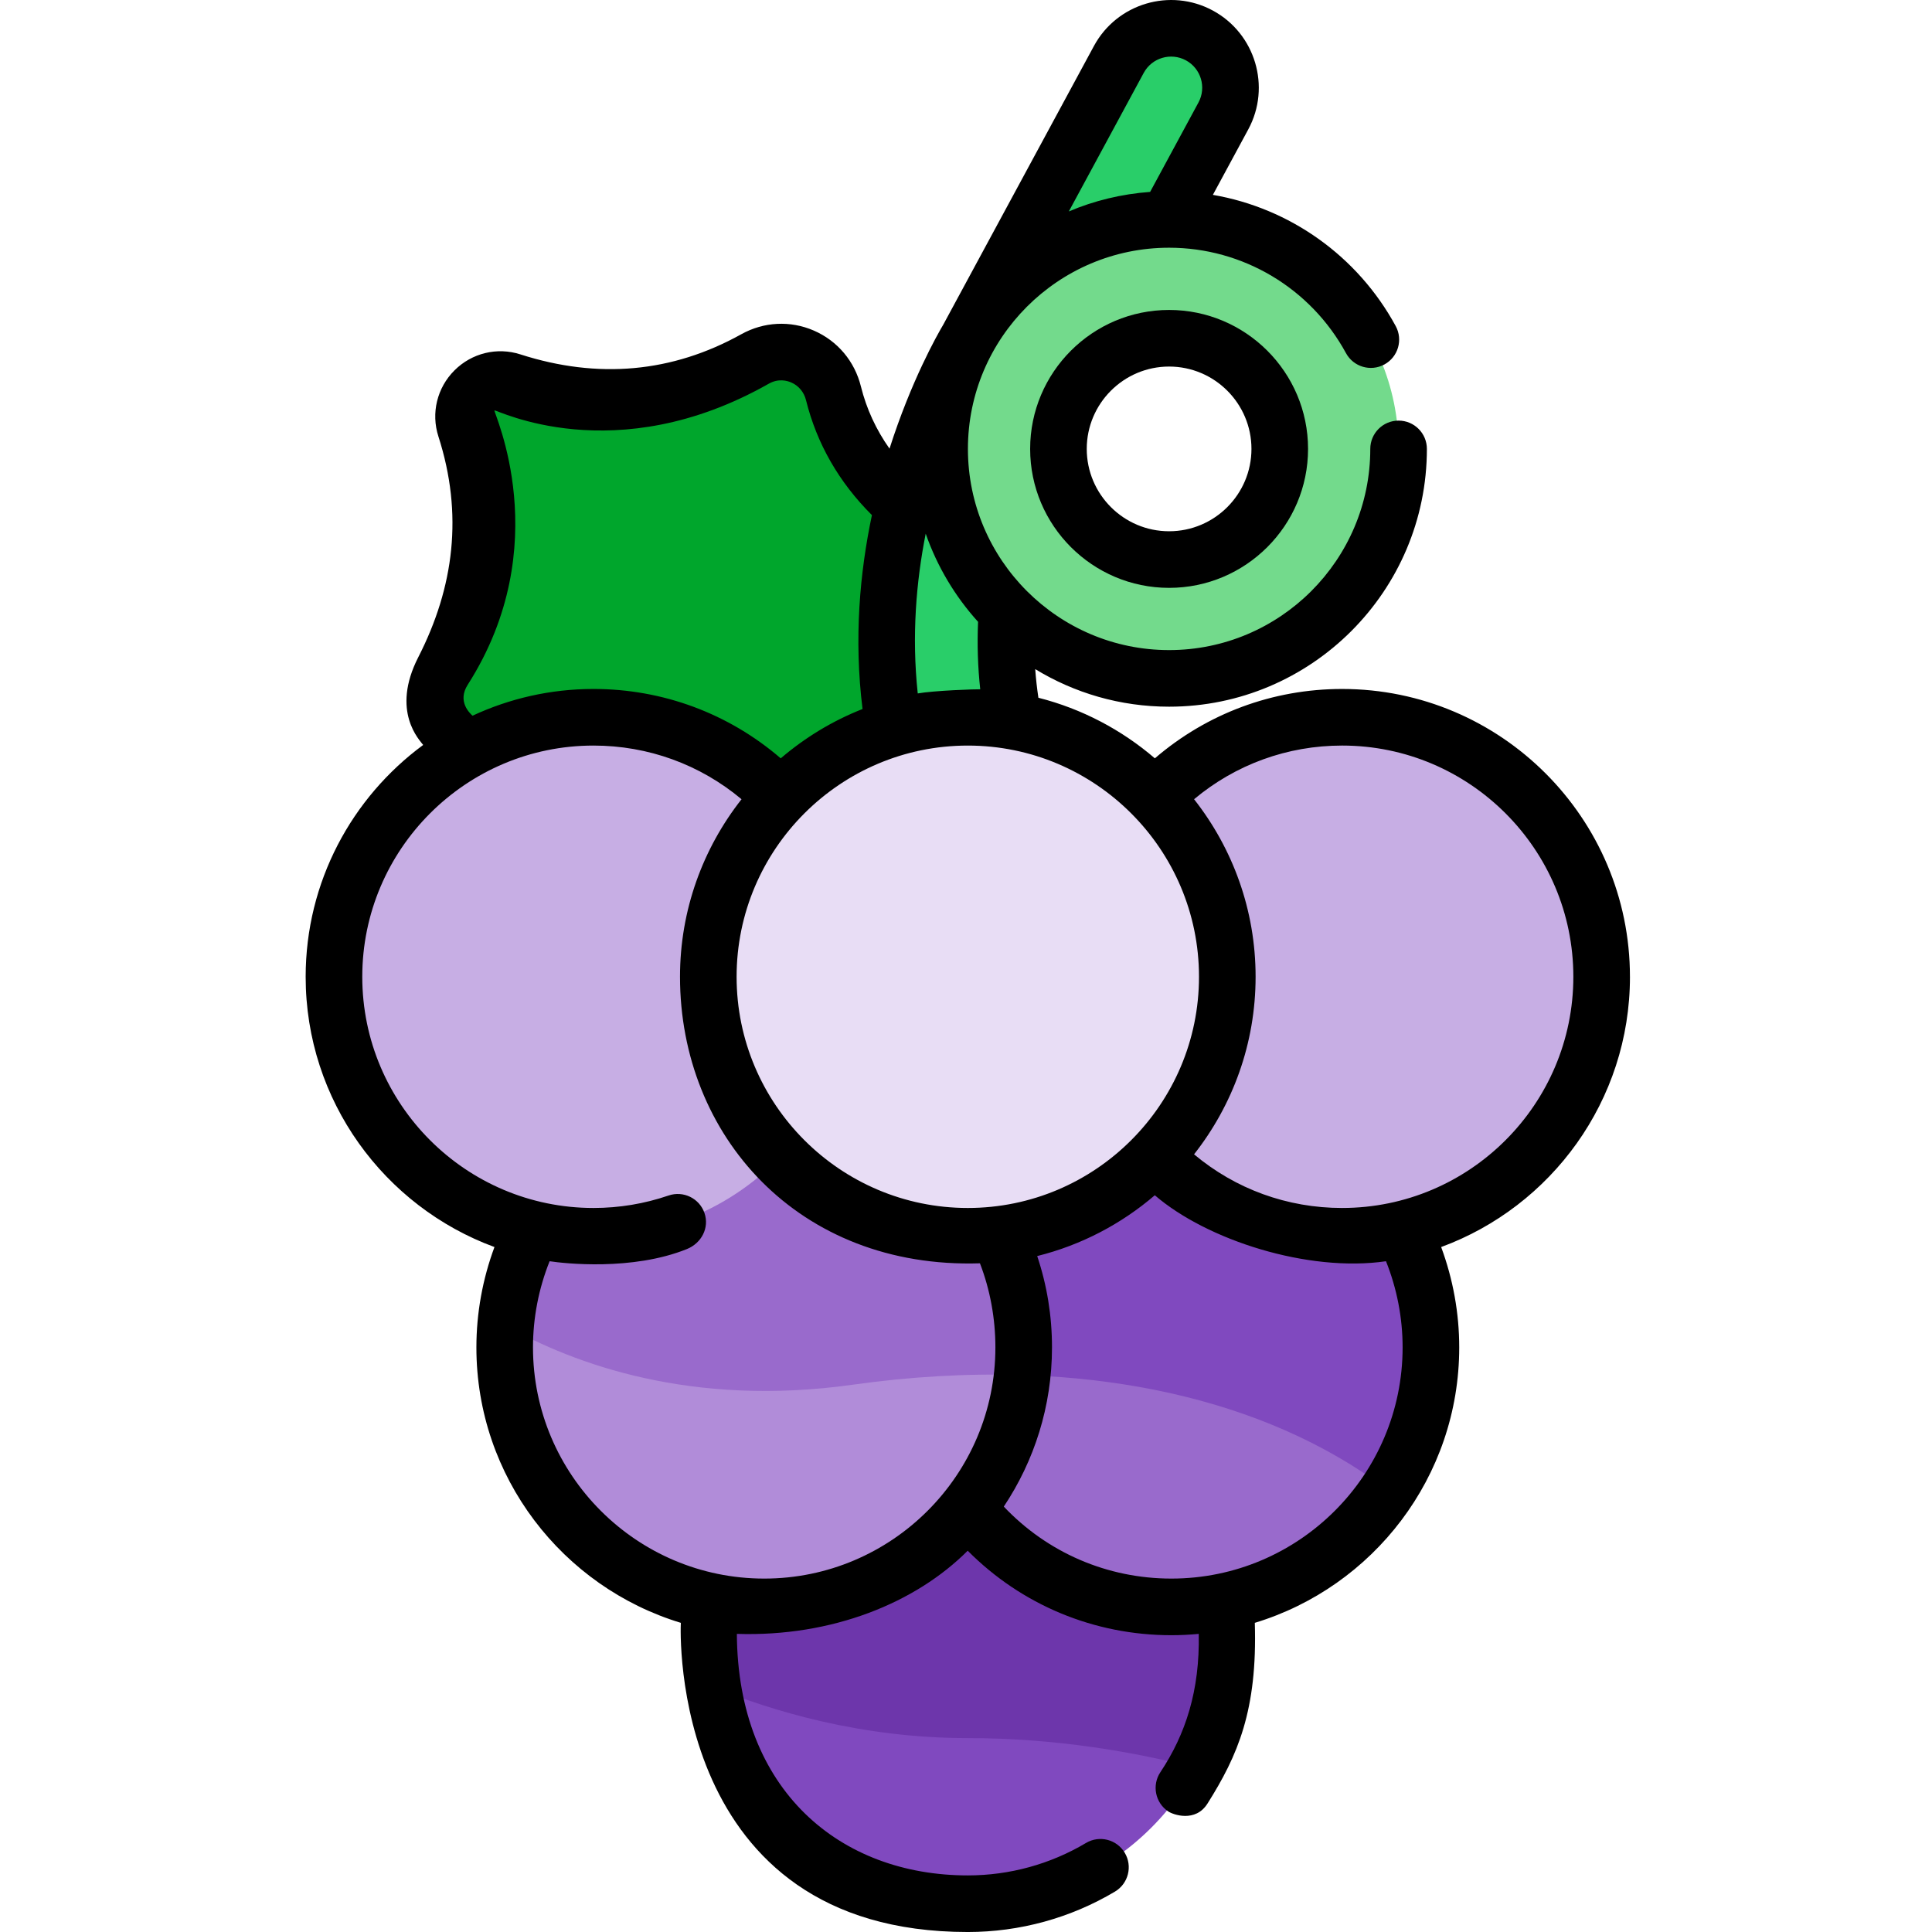 <svg height="512pt" viewBox="-81 0 512 512.002" width="512pt" xmlns="http://www.w3.org/2000/svg"><path d="m119.082 95.133c-24.566 13.672-47.914 11.242-64.465 5.922-7.543-2.43-14.727 4.758-12.301 12.301 5.324 16.547 7.754 39.898-5.918 64.465-4.605 8.277-.109 18.504 9.082 20.789 12.75 3.168 28.191 11.691 39.891 33.02 3.629 6.613 12.578 8 17.969 2.719 11.828-11.594 32.93-24.883 63.297-8.973-15.906-30.371-2.617-51.469 8.977-63.301 5.281-5.387 3.891-14.336-2.723-17.965-21.324-11.703-29.852-27.145-33.02-39.895-2.285-9.188-12.512-13.688-20.789-9.082zm0 0" fill="#00a62c"/><path d="m180.051 234.141c-5.992 0-11.715-3.438-14.348-9.25-29.785-65.703 6.039-128.844 9.805-135.168l39.996-73.969c4.133-7.652 13.688-10.496 21.34-6.363 7.648 4.137 10.496 13.691 6.363 21.34l-40.375 74.676-.227.367c-.297.492-31.938 53.797-8.219 106.113 3.59 7.922.078 17.254-7.844 20.844-2.109.957-4.316 1.41-6.492 1.41zm0 0" fill="#29ce69"/><path d="m244.25 435.73c0 37.98-30.793 68.77-68.773 68.77-37.98 0-68.77-30.789-68.77-68.77s30.789-68.773 68.77-68.773c37.98 0 68.773 30.793 68.773 68.773zm0 0" fill="#8049bf"/><path d="m175.477 366.957c-37.98 0-68.77 30.789-68.77 68.773 0 3.812.309 7.543.906 11.188 16.035 6.609 39.781 13.699 67.863 13.699 23.574 0 44.523 3.746 60.477 7.883 5.289-9.742 8.293-20.906 8.293-32.77 0-37.984-30.789-68.773-68.77-68.773zm0 0" fill="#6d36ab"/><path d="m298.207 357.074c0 37.98-30.789 68.77-68.77 68.77s-68.773-30.789-68.773-68.77 30.793-68.77 68.773-68.77 68.77 30.789 68.77 68.77zm0 0" fill="#996acc"/><path d="m229.434 288.305c-37.98 0-68.77 30.789-68.77 68.77 0 2.738.16 5.434.473 8.09 46.516-3.816 92.289 4.523 125.727 29.758 7.168-10.855 11.344-23.863 11.344-37.848 0-37.98-30.789-68.77-68.773-68.77zm0 0" fill="#8049bf"/><path d="m190.289 357.074c0 37.98-30.789 68.77-68.77 68.77s-68.773-30.789-68.773-68.77 30.793-68.77 68.773-68.77 68.77 30.789 68.77 68.77zm0 0" fill="#b18cd9"/><path d="m121.52 288.305c-36.035 0-65.598 27.711-68.531 62.988 18.129 10.184 49.316 21.684 92.055 15.664 15.023-2.113 30.109-3.016 44.859-2.559.258-2.406.387-4.848.387-7.324 0-37.98-30.789-68.77-68.77-68.77zm0 0" fill="#996acc"/><path d="m145.043 258.855c0 37.984-30.789 68.773-68.77 68.773-37.98 0-68.773-30.789-68.773-68.773 0-37.98 30.793-68.77 68.773-68.77 37.98 0 68.77 30.789 68.77 68.77zm0 0" fill="#c7aee4"/><path d="m343.453 258.855c0 37.984-30.789 68.773-68.77 68.773-37.984 0-68.773-30.789-68.773-68.773 0-37.98 30.789-68.77 68.773-68.77 37.98 0 68.77 30.789 68.77 68.77zm0 0" fill="#c7aee4"/><path d="m244.25 258.855c0 37.984-30.793 68.773-68.773 68.773-37.98 0-68.77-30.789-68.77-68.773 0-37.98 30.789-68.77 68.77-68.77 37.98 0 68.773 30.789 68.773 68.77zm0 0" fill="#e8ddf5"/><path d="m228.824 179.781c-33.535 0-60.816-27.281-60.816-60.816s27.281-60.816 60.816-60.816c33.535 0 60.816 27.281 60.816 60.816s-27.281 60.816-60.816 60.816zm0-90.141c-16.172 0-29.324 13.156-29.324 29.324 0 16.172 13.152 29.324 29.324 29.324 16.168 0 29.324-13.152 29.324-29.324 0-16.168-13.156-29.324-29.324-29.324zm0 0" fill="#73da8c"/><path d="m350.953 258.855c0-42.055-34.215-76.27-76.273-76.27-18.41 0-35.812 6.5-49.629 18.379-8.789-7.539-19.297-13.121-30.863-16.051-.375-2.496-.66-5.023-.844-7.59 10.348 6.316 22.496 9.957 35.48 9.957 37.668 0 68.316-30.645 68.316-68.316 0-4.141-3.359-7.5-7.5-7.5-4.145 0-7.5 3.359-7.5 7.5 0 29.398-23.918 53.316-53.316 53.316-29.398 0-53.316-23.918-53.316-53.316 0-29.398 23.918-53.316 53.316-53.316 19.543 0 37.504 10.707 46.875 27.938 1.98 3.637 6.531 4.984 10.176 3.004 3.637-1.977 4.98-6.535 3.004-10.172-10.117-18.602-28.062-31.262-48.453-34.777l9.375-17.344c6.098-11.273 1.883-25.406-9.395-31.504-11.277-6.094-25.41-1.879-31.504 9.395l-39.922 73.84c-1.656 2.797-8.527 14.945-14.25 32.867-3.562-5.031-6.105-10.539-7.582-16.484-1.66-6.688-6.207-12.082-12.477-14.805-6.238-2.707-13.25-2.352-19.234.977-18.258 10.16-37.945 11.953-58.523 5.336-6.18-1.992-12.879-.363-17.488 4.246-4.609 4.609-6.238 11.312-4.25 17.492 6.621 20.574 4.172 39.918-5.336 58.52-7.34 14.367.418 22.008 1.301 23.246-18.867 13.898-31.141 36.258-31.141 61.438 0 32.84 20.867 60.898 50.035 71.621-3.145 8.469-4.789 17.504-4.789 26.598 0 34.371 22.863 63.496 54.18 72.992-.141 1.887-3 81.934 76.051 81.934 13.754 0 27.234-3.703 38.992-10.707 3.559-2.121 4.723-6.727 2.602-10.285-2.121-3.559-6.723-4.723-10.281-2.602-9.438 5.621-20.262 8.594-31.312 8.594-33.785 0-60.957-22.441-61.207-64.008 25.25.816 47.363-8.211 61.176-22.039 14.242 14.332 33.441 22.391 53.988 22.391 2.445 0 4.859-.129 7.246-.352.285 15.016-3.473 26.605-10.172 36.656-2.297 3.449-1.363 8.105 2.086 10.402 1.277.852 7.195 3 10.398-2.086 8.027-12.73 13.254-24.719 12.543-47.898 31.312-9.5 54.172-38.621 54.172-72.992 0-9.094-1.645-18.129-4.789-26.598 29.172-10.723 50.035-38.781 50.035-71.625zm-114.207 0c0 33.785-27.484 61.273-61.27 61.273-33.785 0-61.27-27.484-61.27-61.273 0-33.781 27.484-61.27 61.27-61.27 33.785 0 61.27 27.488 61.27 61.27zm-58.551-94.07c-.258 6.07-.062 12.047.578 17.883-1.094-.047-12.254.336-16.562 1.098-1.633-15.281-.402-29.688 2.109-42.336 3.047 8.719 7.797 16.645 13.875 23.355zm43.902-145.465c2.164-4 7.176-5.492 11.176-3.332 4 2.16 5.496 7.176 3.332 11.176l-12.809 23.691c-7.586.555-14.844 2.332-21.547 5.176zm-179.148 162.148c23.645-37.02 6.711-72.328 7.082-72.699.371-.371 31.836 16.086 72.699-7.082 2.551-1.445 4.84-.812 5.969-.324 1.949.848 3.367 2.547 3.895 4.66 2.871 11.559 8.742 21.789 17.473 30.488-3.199 15.137-4.812 32.703-2.484 51.383-7.969 3.141-15.277 7.586-21.68 13.074-13.812-11.883-31.219-18.383-49.629-18.383-11.445 0-22.301 2.551-32.051 7.086-.672-.621-4.121-3.746-1.273-8.203zm78.57 236.875c-33.785 0-61.273-27.484-61.273-61.27 0-7.836 1.516-15.613 4.406-22.832 3.789.582 21.914 2.613 36.387-3.227 3.84-1.551 6.004-5.613 4.66-9.531s-5.613-6-9.527-4.656c-6.387 2.188-13.078 3.301-19.898 3.301-33.785 0-61.27-27.484-61.27-61.273 0-33.781 27.484-61.27 61.27-61.27 14.512 0 28.246 5.02 39.242 14.223-10.203 12.973-16.309 29.305-16.309 47.047 0 42.059 31.355 77.461 79.484 75.938 2.707 7.004 4.098 14.637 4.098 22.281 0 33.785-27.484 61.27-61.27 61.27zm169.188-61.27c0 33.785-27.484 61.27-61.273 61.27-17.016 0-32.875-6.891-44.418-19.078 8.062-12.094 12.773-26.602 12.773-42.191 0-8.344-1.32-16.445-3.922-24.203 11.684-2.902 22.301-8.508 31.168-16.113 13.805 11.891 40.613 20.492 61.266 17.484 2.891 7.223 4.406 14.996 4.406 22.832zm-16.023-36.945c-14.559 0-28.262-5.012-39.246-14.219 10.203-12.973 16.309-29.309 16.309-47.055 0-17.742-6.105-34.074-16.305-47.047 10.992-9.203 24.73-14.223 39.242-14.223 33.781 0 61.27 27.484 61.27 61.27 0 33.785-27.488 61.273-61.27 61.273zm0 0"/><path d="m192 118.965c0 20.305 16.52 36.824 36.824 36.824 20.305 0 36.824-16.52 36.824-36.824 0-20.305-16.52-36.824-36.824-36.824-20.305 0-36.824 16.52-36.824 36.824zm58.648 0c0 12.035-9.789 21.824-21.824 21.824-12.031 0-21.824-9.789-21.824-21.824 0-12.031 9.793-21.824 21.824-21.824 12.035 0 21.824 9.793 21.824 21.824zm0 0"/></svg>